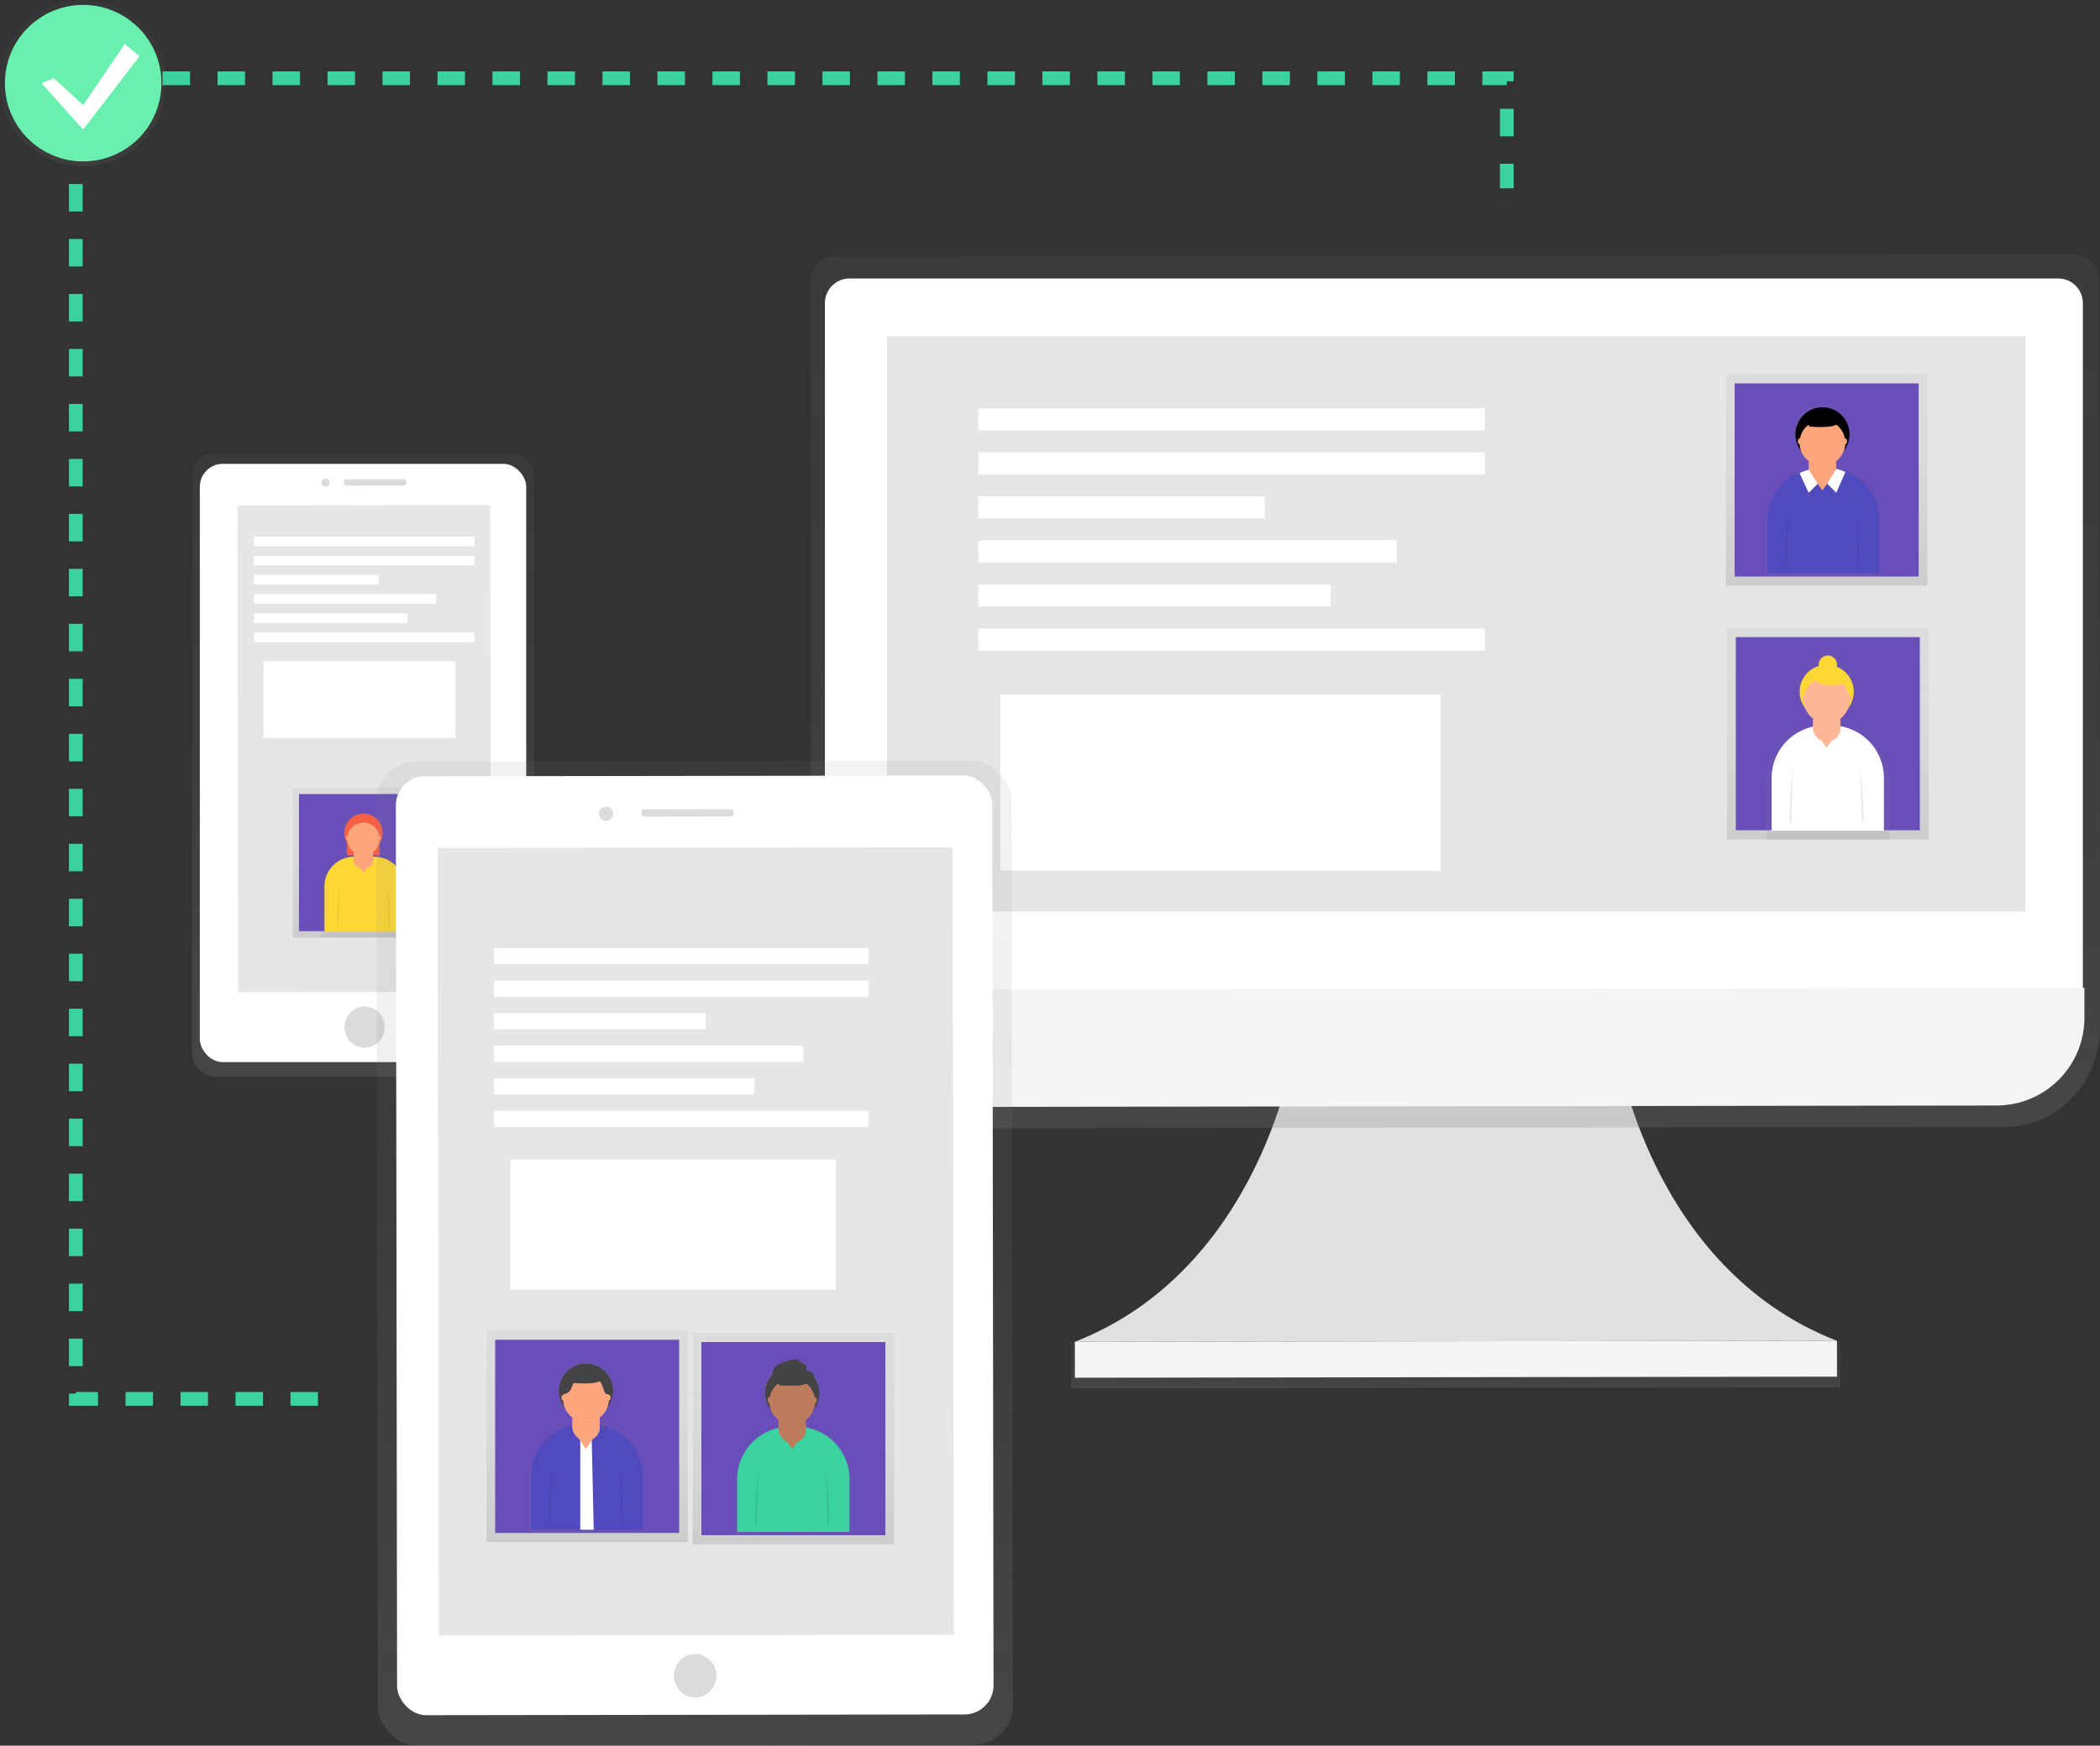 <svg id="accd1a1b-d405-4dd1-89fa-f32239092656" data-name="Layer 1" xmlns="http://www.w3.org/2000/svg"
     xmlns:xlink="http://www.w3.org/1999/xlink" width="916.48" height="762" viewBox="0 0 916.48 762">
    <rect x="0" y="0" width="916.48" height="762" fill="#333333" stroke="none"/>
    <defs>
        <linearGradient id="d814b87b-5dd1-42d1-a061-ee18783e4a9d" x1="300.81" y1="541.67" x2="300.81" y2="274.21"
                        gradientTransform="matrix(1, 0, 0, 1.02, -0.05, -12.24)" gradientUnits="userSpaceOnUse">
            <stop offset="0" stop-color="gray" stop-opacity="0.25"/>
            <stop offset="0.54" stop-color="gray" stop-opacity="0.12"/>
            <stop offset="1" stop-color="gray" stop-opacity="0.1"/>
        </linearGradient>
        <linearGradient id="e2f455a5-4864-4a97-8f60-359d47eda097" x1="158.98" y1="409.32" x2="158.98" y2="343.76"
                        gradientTransform="matrix(1, 0, 0, 1, 0, 0)"
                        xlink:href="#d814b87b-5dd1-42d1-a061-ee18783e4a9d"/>
        <linearGradient id="d3dd56fe-2172-47b4-85ad-30ed5017061c" x1="300.75" y1="478.32" x2="300.75" y2="421.45"
                        gradientTransform="matrix(1, 0, 0, 1, 0, 0)"
                        xlink:href="#d814b87b-5dd1-42d1-a061-ee18783e4a9d"/>
        <linearGradient id="10299c83-101f-4074-be69-71b1ee704760" x1="776.75" y1="675.12" x2="776.75" y2="654.79"
                        gradientTransform="translate(0.31 -0.31)" xlink:href="#d814b87b-5dd1-42d1-a061-ee18783e4a9d"/>
        <linearGradient id="9326adbe-442d-49cb-a08f-042121b25c65" x1="776.86" y1="561.94" x2="776.86" y2="194.31"
                        gradientTransform="matrix(1, 0, 0, 1.04, -0.63, -19.87)"
                        xlink:href="#d814b87b-5dd1-42d1-a061-ee18783e4a9d"/>
        <linearGradient id="91382b0c-5cae-467a-9ec0-764e1390d1ca" x1="797.19" y1="255.67" x2="797.19" y2="163.33"
                        gradientTransform="matrix(1, 0, 0, 1, 0, 0)"
                        xlink:href="#d814b87b-5dd1-42d1-a061-ee18783e4a9d"/>
        <linearGradient id="e5eb15fc-2b7b-4080-8b6c-aeb6913cd57f" x1="912.19" y1="283.02" x2="963.04" y2="283.02"
                        gradientTransform="matrix(1, 0, 0, 1, 0, 0)"
                        xlink:href="#d814b87b-5dd1-42d1-a061-ee18783e4a9d"/>
        <linearGradient id="faa88f3d-9fdc-4237-abec-e584cacdbc95" x1="797.7" y1="366.44" x2="797.7" y2="274.1"
                        gradientTransform="matrix(1, 0, 0, 1, 0, 0)"
                        xlink:href="#d814b87b-5dd1-42d1-a061-ee18783e4a9d"/>
        <linearGradient id="241e204d-5d0b-43ba-8a7f-393b75452fef" x1="939.46" y1="435.64" x2="939.46" y2="351.13"
                        gradientTransform="matrix(1, 0, 0, 1, 0, 0)"
                        xlink:href="#d814b87b-5dd1-42d1-a061-ee18783e4a9d"/>
        <linearGradient id="4757d4c3-ed61-4851-a6bc-256878fd2ef8" x1="36.3" y1="72.59" x2="36.3" y2="0"
                        gradientTransform="matrix(1, 0, 0, 1, 0, 0)"
                        xlink:href="#d814b87b-5dd1-42d1-a061-ee18783e4a9d"/>
        <linearGradient id="4ca8f1e7-fac6-4ad7-8b77-df7bb72626d8" x1="444.71" y1="829.36" x2="444.71" y2="406.22"
                        gradientTransform="matrix(1, 0, 0, 1.02, 0.24, -11.29)"
                        xlink:href="#d814b87b-5dd1-42d1-a061-ee18783e4a9d"/>
        <linearGradient id="26999ef9-b016-4120-8eb6-cba13d632155" x1="445.2" y1="793.45" x2="445.2" y2="438.54"
                        gradientTransform="matrix(1, 0, 0, 1.02, 0.24, -11.29)" gradientUnits="userSpaceOnUse">
            <stop offset="0" stop-opacity="0.09"/>
            <stop offset="0.55" stop-opacity="0.07"/>
            <stop offset="1" stop-opacity="0.02"/>
        </linearGradient>
        <linearGradient id="952d3e93-eefa-46a1-a62d-5c717fcf8300" x1="346.25" y1="674.14" x2="346.25" y2="581.8"
                        gradientTransform="matrix(1, 0, 0, 1, 0, 0)"
                        xlink:href="#d814b87b-5dd1-42d1-a061-ee18783e4a9d"/>
        <linearGradient id="d7a5f283-d15d-4302-af05-30c423bf3fa6" x1="462.59" y1="701.49" x2="513.44" y2="701.49"
                        gradientTransform="matrix(1, 0, 0, 1, 0, 0)"
                        xlink:href="#d814b87b-5dd1-42d1-a061-ee18783e4a9d"/>
        <linearGradient id="f69ab994-6efe-4013-8793-43a7c154dd65" x1="256.25" y1="673.14" x2="256.25" y2="580.8"
                        gradientTransform="matrix(1, 0, 0, 1, 0, 0)"
                        xlink:href="#d814b87b-5dd1-42d1-a061-ee18783e4a9d"/>
        <linearGradient id="6e6b4257-44fa-4433-8159-1f4b524edcbe" x1="372.59" y1="700.49" x2="423.44" y2="700.49"
                        gradientTransform="matrix(1, 0, 0, 1, 0, 0)"
                        xlink:href="#d814b87b-5dd1-42d1-a061-ee18783e4a9d"/>
    </defs>
    <title>real-time sync</title>
    <rect x="226.09" y="266.58" width="149.32" height="271.94" rx="10" ry="10"
          transform="matrix(1, 0, 0, 1, -142.32, -68.58)" fill="url(#d814b87b-5dd1-42d1-a061-ee18783e4a9d)"/>
    <rect x="229.53" y="271.05" width="142.44" height="261.15" rx="10" ry="10"
          transform="matrix(1, 0, 0, 1, -142.32, -68.58)" fill="#fff"/>
    <rect x="245.6" y="289.52" width="110.28" height="212.52" transform="translate(-142.31 -68.58) rotate(-0.08)"
          fill="#e6e6e6"/>
    <ellipse cx="300.9" cy="517.35" rx="8.79" ry="9.01" transform="translate(-142.48 -68.58) rotate(-0.08)"
             fill="#dbdbdb"/>
    <ellipse cx="283.88" cy="279.63" rx="1.76" ry="1.8" transform="translate(-142.15 -68.61) rotate(-0.08)"
             fill="#dbdbdb"/>
    <rect x="291.79" y="278.25" width="27.26" height="2.7" rx="1" ry="1"
          transform="translate(-142.15 -68.58) rotate(-0.08)" fill="#dbdbdb"/>
    <rect x="127.76" y="343.76" width="62.44" height="65.56" fill="url(#e2f455a5-4864-4a97-8f60-359d47eda097)"/>
    <rect x="130.48" y="346.61" width="57.01" height="59.86" fill="#694eb9"/>
    <g opacity="0.5">
        <path d="M305.06,442.74v-1.13h3v-5.79a9.27,9.27,0,1,0-15.75-.43v6.22h3.31v1.33a19.22,19.22,0,0,0-14.11,18.52v16.86H320V461.46A19.21,19.21,0,0,0,305.06,442.74Z"
              transform="translate(-141.76 -69)" fill="url(#d3dd56fe-2172-47b4-85ad-30ed5017061c)"/>
    </g>
    <rect x="151.38" y="362" width="14.25" height="11.4" fill="#f55f44"/>
    <path d="M154.46,374h9a12.86,12.86,0,0,1,12.86,12.86v19.78a0,0,0,0,1,0,0H141.6a0,0,0,0,1,0,0V386.84A12.86,12.86,0,0,1,154.46,374Z"
          fill="#fdd835"/>
    <rect x="154.37" y="368.3" width="8.51" height="10.64" rx="3.15" ry="3.15" fill="#fda57d"/>
    <polygon points="157 378.62 158.59 380.94 160.26 378.62 157 378.62" fill="#fda57d"/>
    <path d="M289.9,456s-1.69,16.82-.6,17.91" transform="translate(-141.76 -69)" opacity="0.1"/>
    <path d="M310.8,456s1.69,16.82.6,17.91" transform="translate(-141.76 -69)" opacity="0.1"/>
    <path d="M300.39,442.47a7.06,7.06,0,0,0,4.2-1.38,4.26,4.26,0,0,0-4.2-3.59h0a4.26,4.26,0,0,0-4.2,3.59A7.06,7.06,0,0,0,300.39,442.47Z"
          transform="translate(-141.76 -69)" opacity="0.05"/>
    <circle cx="158.63" cy="363.55" r="8.39" fill="#f55f44"/>
    <circle cx="158.63" cy="366.17" r="7.09" fill="#fda57d"/>
    <ellipse cx="151.52" cy="365.71" rx="0.5" ry="0.9" fill="#fda57d"/>
    <ellipse cx="165.75" cy="365.71" rx="0.5" ry="0.9" fill="#fda57d"/>
    <rect x="110.86" y="234.26" width="96.24" height="4.18" fill="#fff"/>
    <rect x="110.86" y="242.62" width="96.24" height="4.18" fill="#fff"/>
    <rect x="110.86" y="250.99" width="54.4" height="4.18" fill="#fff"/>
    <rect x="110.86" y="259.36" width="79.5" height="4.18" fill="#fff"/>
    <rect x="110.86" y="267.73" width="66.95" height="4.18" fill="#fff"/>
    <rect x="110.86" y="276.1" width="96.24" height="4.18" fill="#fff"/>
    <rect x="115.05" y="288.65" width="83.69" height="33.47" fill="#fff"/>
    <path d="M847.23,526.13s14,96.19,96.19,128.14l-166.3.23-166.3.23c82.06-32.18,95.85-128.41,95.85-128.41Z"
          transform="translate(-141.76 -69)" fill="#e0e0e0"/>
    <rect x="609.17" y="654.5" width="335.74" height="20.32" transform="translate(-142.68 -67.93) rotate(-0.08)"
          fill="url(#10299c83-101f-4074-be69-71b1ee704760)"/>
    <rect x="610.84" y="654.5" width="332.6" height="15.68" transform="translate(-142.67 -67.93) rotate(-0.08)"
          fill="#f5f5f5"/>
    <path d="M1047,180l-540.9.75a11.1,11.1,0,0,0-10.83,11.36l.42,315.58v10.51c0,24,18.63,43.39,41.55,43.36l479.61-.66c22.91,0,41.46-19.49,41.43-43.47V506.93l-.42-315.58A11.1,11.1,0,0,0,1047,180Z"
          transform="translate(-141.76 -69)" fill="url(#9326adbe-442d-49cb-a08f-042121b25c65)"/>
    <path d="M513,189.5h527.49a10.75,10.75,0,0,1,10.75,10.75V500.57a0,0,0,0,1,0,0h-549a0,0,0,0,1,0,0V200.25A10.75,10.75,0,0,1,513,189.5Z"
          transform="matrix(1, 0, 0, 1, -142.24, -67.93)" fill="#fff"/>
    <path d="M1013.17,551.56l-472.36.65a38.32,38.32,0,0,1-38.37-38.27l0-13,549-.76,0,13A38.32,38.32,0,0,1,1013.17,551.56Z"
          transform="translate(-141.76 -69)" fill="#f5f5f5"/>
    <rect x="529.35" y="214.7" width="496.81" height="251.12" transform="matrix(1, 0, 0, 1, -142.23, -67.93)"
          fill="#e6e6e6"/>
    <rect x="753.22" y="163.33" width="87.94" height="92.34" fill="url(#91382b0c-5cae-467a-9ec0-764e1390d1ca)"/>
    <rect x="757.04" y="167.35" width="80.3" height="84.31" fill="#694eb9"/>
    <g opacity="0.5">
        <path d="M944.44,273.84l-1-.36-.06.09h-.06v-2.72a6.27,6.27,0,0,0-.08-1,10.41,10.41,0,0,0,3.57-4.71,12.27,12.27,0,1,0-19.43,0,10.41,10.41,0,0,0,3.57,4.71,6.27,6.27,0,0,0-.08,1v3h0a25.44,25.44,0,0,0-18.67,24.52v22.31H963V298.34A25.44,25.44,0,0,0,944.44,273.84Z"
              transform="translate(-141.76 -69)" fill="url(#e5eb15fc-2b7b-4080-8b6c-aeb6913cd57f)"/>
    </g>
    <path d="M794.3,204.29h3.1a22.93,22.93,0,0,1,22.93,22.93v23a0,0,0,0,1,0,0h-49a0,0,0,0,1,0,0v-23A22.93,22.93,0,0,1,794.3,204.29Z"
          fill="#514abf"/>
    <rect x="789.36" y="196.3" width="11.99" height="14.99" rx="5.62" ry="5.62" fill="#fda57d"/>
    <polygon points="785.2 206.94 789.22 215.56 793.21 211.57 789.22 205.44 785.2 206.94" opacity="0.05"/>
    <path d="M927.1,275.52l4,8.62,4-4-4-6.12-1.84.56a4.61,4.61,0,0,0-.53.2Z" transform="translate(-141.76 -69)"
          fill="#fff"/>
    <polygon points="805.52 206.52 801.49 215.56 797.49 211.57 801.6 205.12 805.52 206.52" opacity="0.05"/>
    <path d="M947.14,275.1l-4,9-4-4,4.11-6.45.75.22a20,20,0,0,1,2.39.85Z" transform="translate(-141.76 -69)"
          fill="#fff"/>
    <polygon points="793.05 210.83 795.29 214.09 797.65 210.83 793.05 210.83" fill="#fda57d"/>
    <path d="M922.33,291.64s-2.38,23.69-.84,25.23" transform="translate(-141.76 -69)" opacity="0.1"/>
    <path d="M951.77,291.64s2.38,23.69.84,25.23" transform="translate(-141.76 -69)" opacity="0.1"/>
    <path d="M937.11,272.57a10,10,0,0,0,5.92-1.94,6,6,0,0,0-5.92-5.05h0a6,6,0,0,0-5.92,5.05A10,10,0,0,0,937.11,272.57Z"
          transform="translate(-141.76 -69)" opacity="0.05"/>
    <circle cx="795.35" cy="189.6" r="11.81"/>
    <circle cx="795.35" cy="193.3" r="9.99" fill="#fda57d"/>
    <path d="M929.06,252.4l2.52,3.08s11.07,1,12.33-1.54-7.29-4.35-7.29-4.35Z" transform="translate(-141.76 -69)"
          opacity="0.05"/>
    <path d="M929.06,252.12l2.52,3.08s11.07,1,12.33-1.54-7.29-4.35-7.29-4.35Z" transform="translate(-141.76 -69)"/>
    <ellipse cx="785.34" cy="192.65" rx="0.7" ry="1.26" fill="#fda57d"/>
    <ellipse cx="805.38" cy="192.65" rx="0.7" ry="1.26" fill="#fda57d"/>
    <rect x="753.73" y="274.1" width="87.94" height="92.34" fill="url(#faa88f3d-9fdc-4237-abec-e584cacdbc95)"/>
    <rect x="757.55" y="278.11" width="80.3" height="84.31" fill="#694eb9"/>
    <g opacity="0.5">
        <path d="M945.53,385.1V382c0-.15,0-.31,0-.46a11.07,11.07,0,0,0,3.74-5,13.05,13.05,0,0,0-5.45-20.07,4.44,4.44,0,1,0-8.73-.37,13.05,13.05,0,0,0-6.49,20.45,11.07,11.07,0,0,0,3.74,5c0,.15,0,.3,0,.46v3.28a24.48,24.48,0,0,0-19.87,24v26.31h54.1V409.33A24.48,24.48,0,0,0,945.53,385.1Z"
              transform="translate(-141.76 -69)" fill="url(#241e204d-5d0b-43ba-8a7f-393b75452fef)"/>
    </g>
    <path d="M796.15,316.66h3.1a22.93,22.93,0,0,1,22.93,22.93v23a0,0,0,0,1,0,0h-49a0,0,0,0,1,0,0v-23a22.93,22.93,0,0,1,22.93-22.93Z"
          fill="#fff"/>
    <rect x="791.2" y="308.67" width="11.99" height="14.99" rx="5.62" ry="5.62" fill="#fdb797"/>
    <polygon points="794.9 323.2 797.14 326.46 799.49 323.2 794.9 323.2" fill="#fdb797"/>
    <path d="M924.18,404s-2.38,23.69-.84,25.23" transform="translate(-141.76 -69)" opacity="0.1"/>
    <path d="M953.62,404s2.38,23.69.84,25.23" transform="translate(-141.76 -69)" opacity="0.1"/>
    <path d="M939,384.94a10,10,0,0,0,5.92-1.94,6,6,0,0,0-5.92-5.05h0A6,6,0,0,0,933,383,10,10,0,0,0,939,384.94Z"
          transform="translate(-141.76 -69)" opacity="0.05"/>
    <circle cx="797.2" cy="301.97" r="11.81" fill="#fdd835"/>
    <circle cx="797.2" cy="305.67" r="9.99" fill="#fdb797"/>
    <ellipse cx="787.18" cy="305.02" rx="0.7" ry="1.26" fill="#fdb797"/>
    <ellipse cx="807.23" cy="305.02" rx="0.7" ry="1.26" fill="#fdb797"/>
    <circle cx="797.7" cy="290.16" r="4.01" fill="#fdd835"/>
    <path d="M931.43,363.17s4,8,16.06,4l-4-4Z" transform="translate(-141.76 -69)" fill="#fdd835"/>
    <rect x="427.01" y="178.28" width="220.98" height="9.61" fill="#fff"/>
    <rect x="427.01" y="197.49" width="220.98" height="9.61" fill="#fff"/>
    <rect x="427.01" y="216.71" width="124.9" height="9.61" fill="#fff"/>
    <rect x="427.01" y="235.92" width="182.55" height="9.61" fill="#fff"/>
    <rect x="427.01" y="255.14" width="153.72" height="9.61" fill="#fff"/>
    <rect x="427.01" y="274.35" width="220.98" height="9.61" fill="#fff"/>
    <rect x="436.62" y="303.18" width="192.15" height="76.86" fill="#fff"/>
    <polyline points="138.78 610.63 33.09 610.63 33.09 34.16 657.6 34.16 657.6 82.2" fill="none" stroke="#3ad29f"
              stroke-miterlimit="10" stroke-width="6" stroke-dasharray="12"/>
    <g opacity="0.5">
        <circle cx="36.3" cy="36.3" r="36.3" fill="url(#4757d4c3-ed61-4851-a6bc-256878fd2ef8)"/>
    </g>
    <circle cx="36.3" cy="36.3" r="34.16" fill="#69f0ae"/>
    <polygon points="23.49 34.16 36.3 45.9 54.44 19.21 60.85 24.55 36.3 56.58 18.15 36.3 23.49 34.16" fill="#fff"/>
    <rect x="306.35" y="401.2" width="277.16" height="429.64" rx="17.17" ry="17.17"
          transform="translate(-142.61 -68.38) rotate(-0.08)" fill="url(#4ca8f1e7-fac6-4ad7-8b77-df7bb72626d8)"/>
    <rect x="325.75" y="434.02" width="239.35" height="360.35" transform="translate(-142.61 -68.38) rotate(-0.08)"
          fill="url(#26999ef9-b016-4120-8eb6-cba13d632155)"/>
    <rect x="314.78" y="407.7" width="260.3" height="409.85" rx="12.68" ry="12.68"
          transform="translate(-142.61 -68.39) rotate(-0.08)" fill="#fff"/>
    <rect x="332.99" y="439.01" width="224.79" height="343.76" transform="translate(-142.6 -68.38) rotate(-0.08)"
          fill="#e6e6e6"/>
    <ellipse cx="446.25" cy="799.84" rx="9.26" ry="9.49" transform="matrix(1, 0, 0, 1, -142.86, -68.38)"
             fill="#dbdbdb"/>
    <ellipse cx="406.24" cy="424.2" rx="3.09" ry="3.16" transform="translate(-142.35 -68.44) rotate(-0.08)"
             fill="#dbdbdb"/>
    <rect x="421.68" y="422.25" width="40.14" height="3.16" rx="0.76" ry="0.76"
          transform="translate(-142.35 -68.39) rotate(-0.08)" fill="#dbdbdb"/>
    <rect x="302.28" y="581.8" width="87.94" height="92.34" fill="url(#952d3e93-eefa-46a1-a62d-5c717fcf8300)"/>
    <rect x="306.1" y="585.82" width="80.3" height="84.31" fill="#694eb9"/>
    <g opacity="0.5">
        <path d="M494.84,692.32l-1-.36-.06.09h-.06v-2.72a6.27,6.27,0,0,0-.08-1,10.41,10.41,0,0,0,3.57-4.71,12.27,12.27,0,1,0-19.43,0,10.41,10.41,0,0,0,3.57,4.71,6.27,6.27,0,0,0-.08,1v3h0a25.44,25.44,0,0,0-18.67,24.52v22.31h50.85V716.81A25.44,25.44,0,0,0,494.84,692.32Z"
              transform="translate(-141.76 -69)" fill="url(#d7a5f283-d15d-4302-af05-30c423bf3fa6)"/>
    </g>
    <path d="M344.7,622.76h3.1a22.93,22.93,0,0,1,22.93,22.93v23a0,0,0,0,1,0,0h-49a0,0,0,0,1,0,0v-23A22.93,22.93,0,0,1,344.7,622.76Z"
          fill="#3ad29f"/>
    <rect x="339.76" y="614.77" width="11.99" height="14.99" rx="5.62" ry="5.62" fill="#be7c5e"/>
    <polygon points="343.45 629.3 345.69 632.56 348.05 629.3 343.45 629.3" fill="#be7c5e"/>
    <path d="M472.73,710.11s-2.38,23.69-.84,25.23" transform="translate(-141.76 -69)" opacity="0.1"/>
    <path d="M502.17,710.11s2.38,23.69.84,25.23" transform="translate(-141.76 -69)" opacity="0.1"/>
    <path d="M487.51,691a10,10,0,0,0,5.92-1.94,6,6,0,0,0-5.92-5.05h0a6,6,0,0,0-5.92,5.05A10,10,0,0,0,487.51,691Z"
          transform="translate(-141.76 -69)" opacity="0.05"/>
    <circle cx="345.75" cy="608.07" r="11.81" fill="#444"/>
    <circle cx="345.75" cy="611.77" r="9.99" fill="#be7c5e"/>
    <path d="M479.46,670.87l2.52,3.08s11.07,1,12.33-1.54-7.29-4.35-7.29-4.35Z" transform="translate(-141.76 -69)"
          opacity="0.05"/>
    <path d="M479.46,670.59l2.52,3.08s11.07,1,12.33-1.54-7.29-4.35-7.29-4.35Z" transform="translate(-141.76 -69)"
          fill="#444"/>
    <ellipse cx="335.74" cy="611.12" rx="0.7" ry="1.26" fill="#be7c5e"/>
    <ellipse cx="355.78" cy="611.12" rx="0.7" ry="1.26" fill="#be7c5e"/>
    <path d="M479.7,666.09a6,6,0,0,1,3.08-2.07c2.21-.88,4.51-1.78,6.88-1.62a1.16,1.16,0,0,1,.65.19,2.24,2.24,0,0,1,.39.57c.72,1.07,2.74,1,3,2.26.07.41-.1.85,0,1.25.26,1,1.67.9,2.5,1.47a2.28,2.28,0,0,1,.2,3.18,6,6,0,0,1-3.06,1.74,11.8,11.8,0,0,1-6.45.57C483.86,672.84,476.77,670.88,479.7,666.09Z"
          transform="translate(-141.76 -69)" fill="#444"/>
    <rect x="212.28" y="580.8" width="87.94" height="92.34" fill="url(#f69ab994-6efe-4013-8793-43a7c154dd65)"/>
    <rect x="216.1" y="584.82" width="80.3" height="84.31" fill="#694eb9"/>
    <g opacity="0.5">
        <path d="M404.84,691.32l-1-.36-.06.09h-.06v-2.72a6.27,6.27,0,0,0-.08-1,10.41,10.41,0,0,0,3.57-4.71,12.27,12.27,0,1,0-19.43,0,10.41,10.41,0,0,0,3.57,4.71,6.27,6.27,0,0,0-.08,1v3h0a25.44,25.44,0,0,0-18.67,24.52v22.31h50.85V715.81A25.44,25.44,0,0,0,404.84,691.32Z"
              transform="translate(-141.76 -69)" fill="url(#6e6b4257-44fa-4433-8159-1f4b524edcbe)"/>
    </g>
    <path d="M254.7,621.76h3.1a22.93,22.93,0,0,1,22.93,22.93v23a0,0,0,0,1,0,0h-49a0,0,0,0,1,0,0v-23A22.93,22.93,0,0,1,254.7,621.76Z"
          fill="#514abf"/>
    <rect x="249.76" y="613.77" width="11.99" height="14.99" rx="5.62" ry="5.62" fill="#fda57d"/>
    <path d="M382.73,709.11s-2.38,23.69-.84,25.23" transform="translate(-141.76 -69)" opacity="0.1"/>
    <path d="M412.17,709.11s2.38,23.69.84,25.23" transform="translate(-141.76 -69)" opacity="0.1"/>
    <path d="M397.51,690a10,10,0,0,0,5.92-1.94,6,6,0,0,0-5.92-5.05h0a6,6,0,0,0-5.92,5.05A10,10,0,0,0,397.51,690Z"
          transform="translate(-141.76 -69)" opacity="0.05"/>
    <circle cx="255.75" cy="607.07" r="11.81" fill="#444"/>
    <circle cx="255.75" cy="610.77" r="9.99" fill="#fda57d"/>
    <path d="M389.46,669.87l2.52,3.08s11.07,1,12.33-1.54-7.29-4.35-7.29-4.35Z" transform="translate(-141.76 -69)"
          opacity="0.05"/>
    <path d="M389.46,669.59l2.52,3.08s11.07,1,12.33-1.54-7.29-4.35-7.29-4.35Z" transform="translate(-141.76 -69)"
          fill="#444"/>
    <ellipse cx="245.74" cy="610.12" rx="0.7" ry="1.26" fill="#fda57d"/>
    <ellipse cx="265.78" cy="610.12" rx="0.7" ry="1.26" fill="#fda57d"/>
    <rect x="215.64" y="413.83" width="163.33" height="7.1" fill="#fff"/>
    <rect x="215.64" y="428.03" width="163.33" height="7.1" fill="#fff"/>
    <rect x="215.64" y="442.23" width="92.32" height="7.1" fill="#fff"/>
    <rect x="215.64" y="456.44" width="134.93" height="7.1" fill="#fff"/>
    <rect x="215.64" y="470.64" width="113.62" height="7.1" fill="#fff"/>
    <rect x="215.64" y="484.84" width="163.33" height="7.1" fill="#fff"/>
    <rect x="222.74" y="506.15" width="142.03" height="56.81" fill="#fff"/>
    <path d="M390.57,676a16.26,16.26,0,0,0,1.25-2.8,6.87,6.87,0,0,1,12.23-.48c.82,1.47,1.09,3.21,2,4.63a1.17,1.17,0,0,0,1.69-.31,2.22,2.22,0,0,0,.11-1.9c-.21-.62-.56-1.19-.79-1.8a14.26,14.26,0,0,0-1-2.88,5.94,5.94,0,0,0-2-1.67c-2.21-1.36-4.77-2.77-7.27-2a9.37,9.37,0,0,0-2.37,1.21l-3.18,2a10,10,0,0,0-2.7,2.21c-.69.9-2,3.59-1.39,4.75C387.87,678.28,389.94,676.83,390.57,676Z"
          transform="translate(-141.76 -69)" fill="#444"/>
    <polygon points="253.24 628 253.24 667.73 259.11 667.73 258.24 628 253.24 628" fill="#fff"/>
    <polygon points="252.26 627.46 255.66 632.41 259.24 627.46 252.26 627.46" fill="#fda57d"/>
</svg>